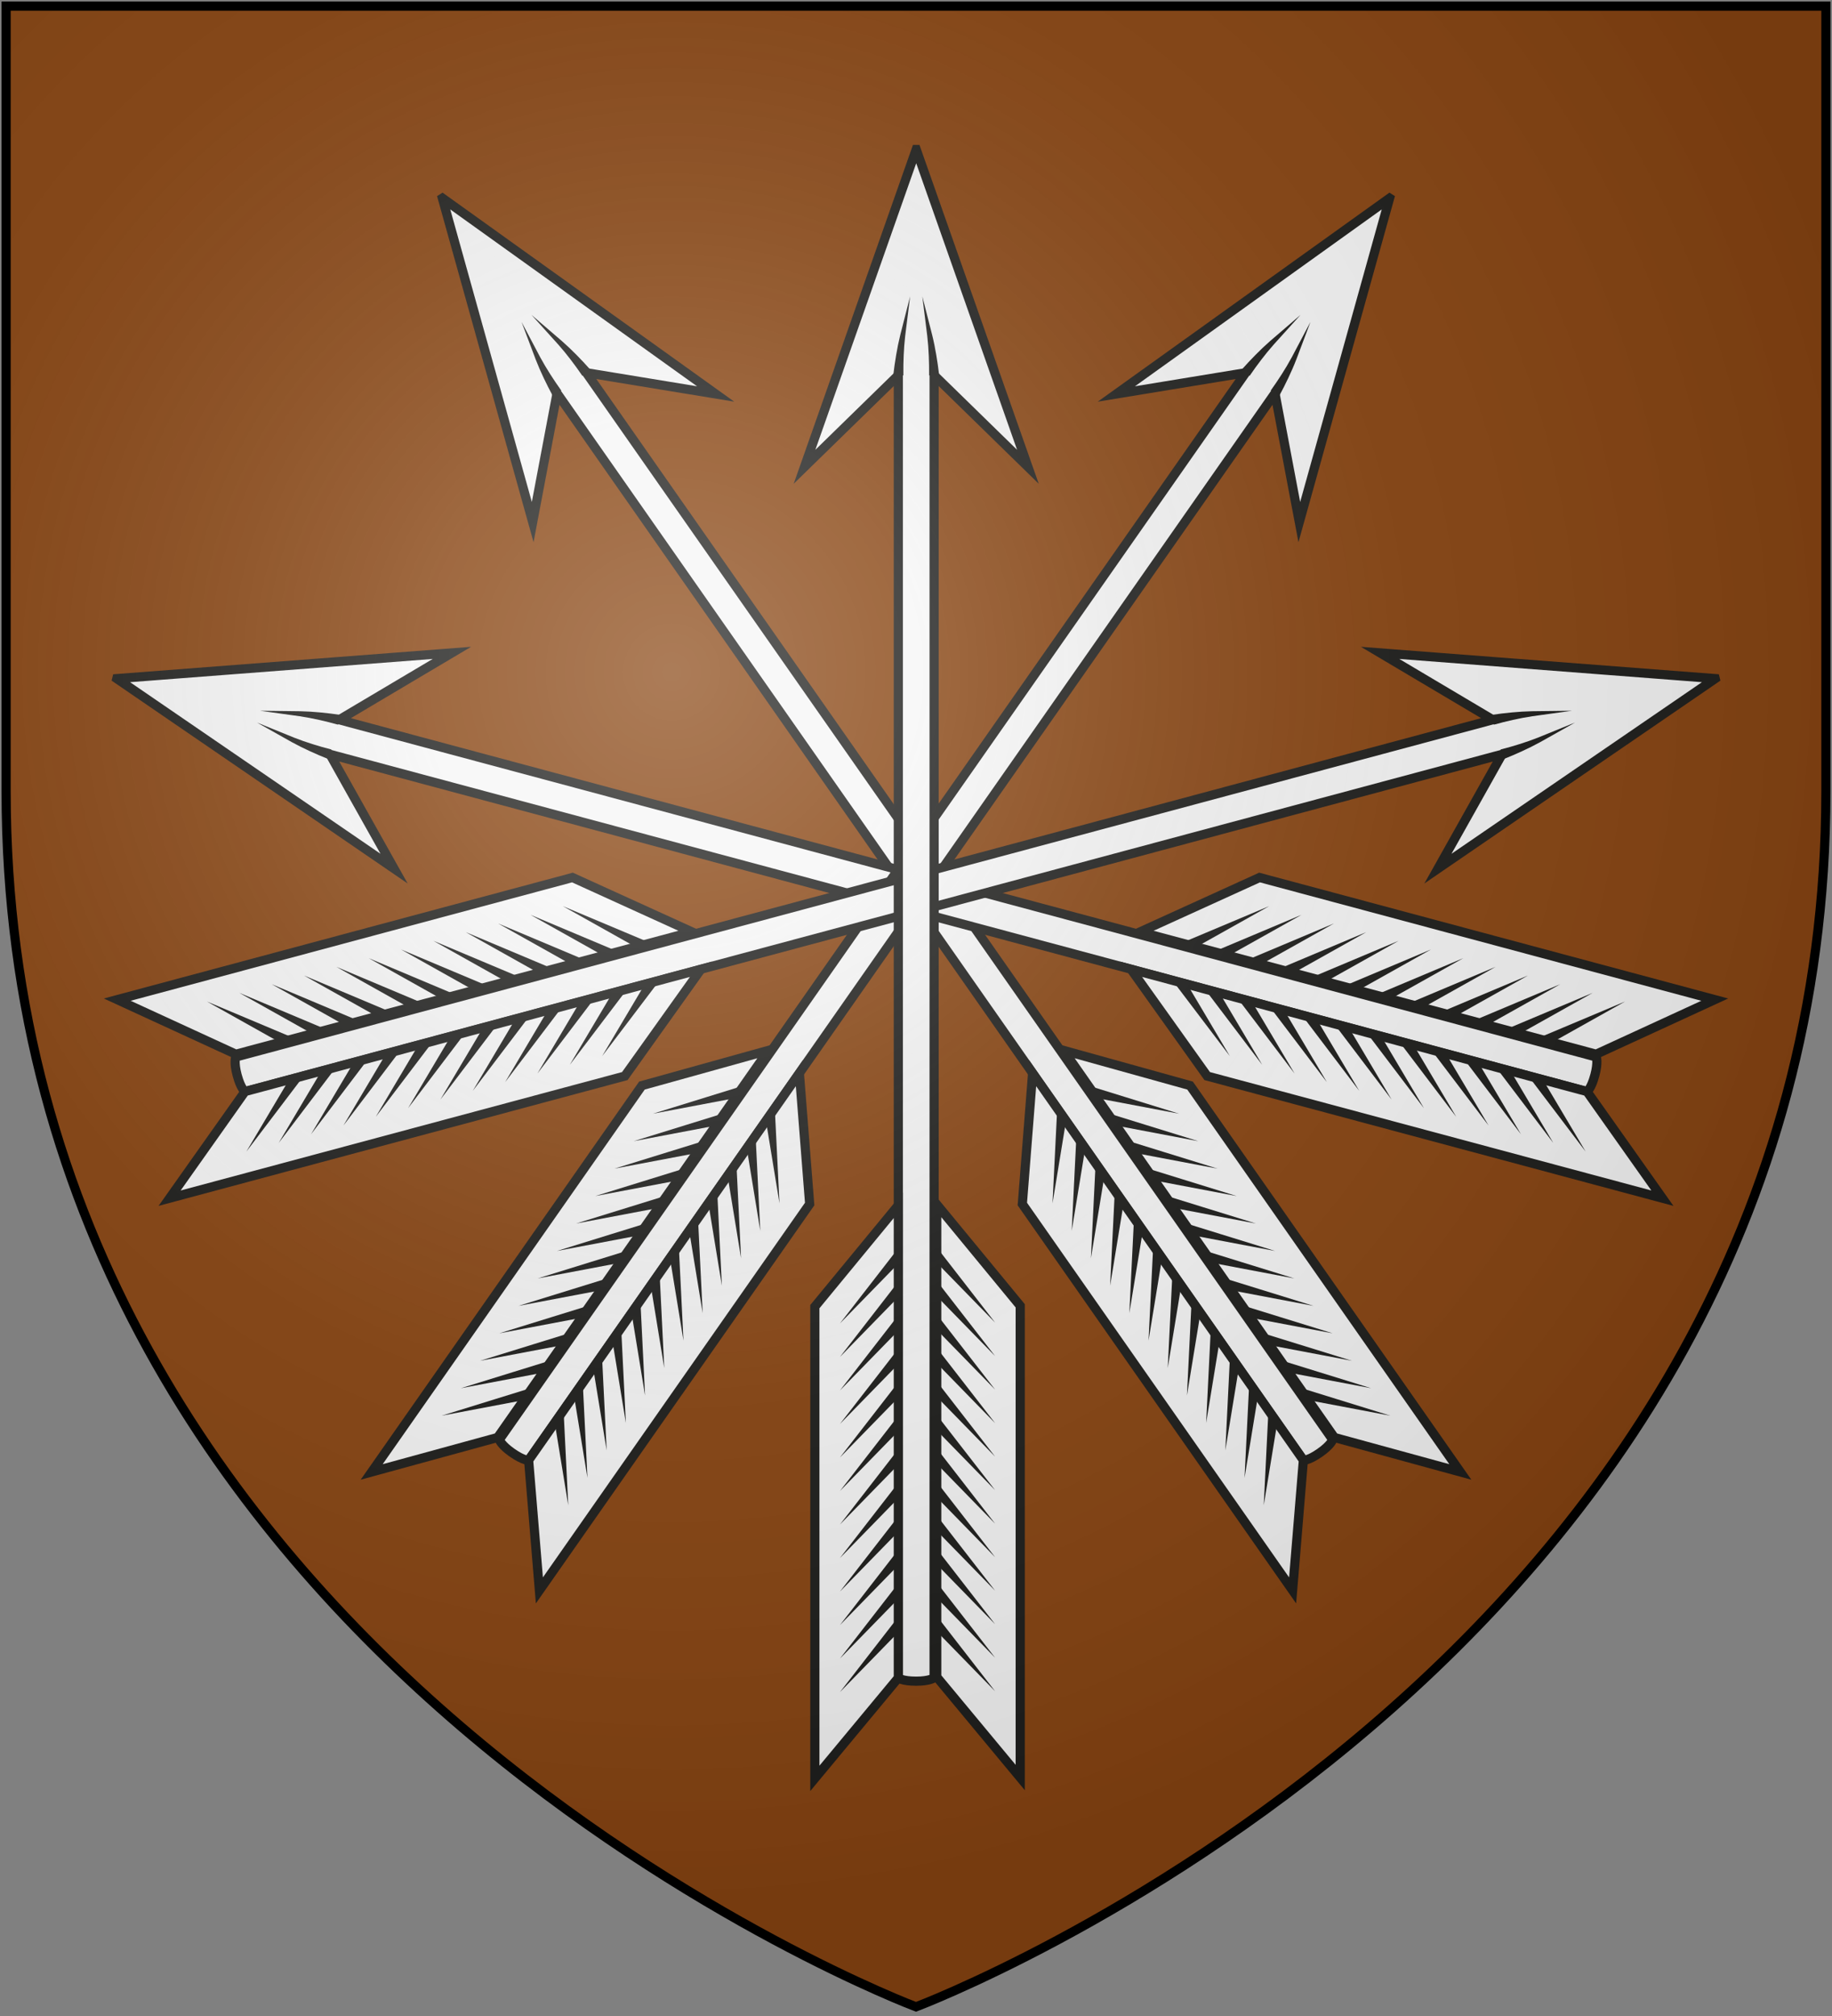 <?xml version="1.0" encoding="UTF-8" standalone="no"?>
<svg
   xmlns:dc="http://purl.org/dc/elements/1.1/"
   xmlns:cc="http://creativecommons.org/ns#"
   xmlns:rdf="http://www.w3.org/1999/02/22-rdf-syntax-ns#"
   xmlns:svg="http://www.w3.org/2000/svg"
   xmlns="http://www.w3.org/2000/svg"
   xmlns:xlink="http://www.w3.org/1999/xlink"
   xmlns:sodipodi="http://sodipodi.sourceforge.net/DTD/sodipodi-0.dtd"
   xmlns:inkscape="http://www.inkscape.org/namespaces/inkscape"
   width="600"
   height="660"
   id="svg2"
   version="1.1"
   inkscape:version="0.48.2 r9819"
   sodipodi:docname="House_Hunter.svg">
  <rect width="100%" height="100%" fill="#808080" stroke="none"/>
  <sodipodi:namedview
     pagecolor="#ffffff"
     bordercolor="#666666"
     borderopacity="1"
     objecttolerance="10"
     gridtolerance="10"
     guidetolerance="10"
     inkscape:pageopacity="0"
     inkscape:pageshadow="2"
     inkscape:window-width="1366"
     inkscape:window-height="715"
     id="namedview23"
     showgrid="false"
     inkscape:zoom="0.50568848"
     inkscape:cx="154.19412"
     inkscape:cy="132.34073"
     inkscape:window-x="-8"
     inkscape:window-y="-8"
     inkscape:window-maximized="1"
     inkscape:current-layer="svg2" />
  <defs
     id="defs4">
    <radialGradient
       id="rg"
       gradientUnits="userSpaceOnUse"
       cx="220"
       cy="220"
       r="405">
      <stop
         style="stop-color:#fff;stop-opacity:.3"
         offset="0"
         id="stop7" />
      <stop
         style="stop-color:#fff;stop-opacity:.2"
         offset=".2"
         id="stop9" />
      <stop
         style="stop-color:#666;stop-opacity:.1"
         offset=".6"
         id="stop11" />
      <stop
         style="stop-color:#000;stop-opacity:.13"
         offset="1"
         id="stop13" />
    </radialGradient>
    <clipPath
       id="clip-shield">
      <path
         id="shield"
         d="m2,2v257c0,286 298,398 298,398c0,0 298-112 298-398V2z" />
    </clipPath>
    <radialGradient
       id="rg-1"
       gradientUnits="userSpaceOnUse"
       cx="220"
       cy="220"
       r="405">
      <stop
         style="stop-color:#fff;stop-opacity:.3"
         offset="0"
         id="stop7-7" />
      <stop
         style="stop-color:#fff;stop-opacity:.2"
         offset=".2"
         id="stop9-4" />
      <stop
         style="stop-color:#666;stop-opacity:.1"
         offset=".6"
         id="stop11-0" />
      <stop
         style="stop-color:#000;stop-opacity:.13"
         offset="1"
         id="stop13-9" />
    </radialGradient>
    <radialGradient
       id="radialGradient3074"
       gradientUnits="userSpaceOnUse"
       cx="220"
       cy="220"
       r="405">
      <stop
         style="stop-color:#fff;stop-opacity:.3"
         offset="0"
         id="stop3076" />
      <stop
         style="stop-color:#fff;stop-opacity:.2"
         offset=".2"
         id="stop3078" />
      <stop
         style="stop-color:#666;stop-opacity:.1"
         offset=".6"
         id="stop3080" />
      <stop
         style="stop-color:#000;stop-opacity:.13"
         offset="1"
         id="stop3082" />
    </radialGradient>
  </defs>
  <use
     height="1052.362"
     width="744.094"
     y="0"
     x="0"
     style="fill:#884411"
     id="background"
     xlink:href="#shield" />
  <g
     id="g4806"
     transform="matrix(0.95,0,0,0.95,15,2.475)">
    <g
       transform="translate(10.686,0)"
       id="g4532">
      <g
         id="g3210"
         transform="matrix(0.946,-0.662,0.662,0.946,-176.533,195.596)">
        <path
           style="fill:#f6f6f6;stroke:#1d1d1b;stroke-width:2.735;stroke-miterlimit:10"
           inkscape:connector-curvature="0"
           id="path3212"
           d="M 284.554,514.06 V 125.393 l 28,27.333 -33.335,-94.666 h -0.011 l -33.333,94.667 28,-27.333 V 514.06 c 0,0 1.042,1 5.339,1 4.036,0 5.34,-1 5.34,-1 z"
           stroke-miterlimit="10" />
        <polygon
           style="fill:#f6f6f6;stroke:#1d1d1b;stroke-width:2.735;stroke-miterlimit:10"
           id="polygon3214"
           points="248.958,544.06 248.958,403.31 273.875,373.06 273.875,514.06 "
           stroke-miterlimit="10" />
        <g
           id="g3216">
          <path
             style="fill:#1d1d1b"
             inkscape:connector-curvature="0"
             id="path3218"
             d="m 272.377,125.323 c 0.231,-2.024 0.519,-3.997 0.855,-5.981 0.337,-1.979 0.729,-3.957 1.211,-5.905 l 2.953,-11.564 -1.476,11.829 c -0.229,1.956 -0.365,3.913 -0.45,5.88 -0.083,1.96 -0.12,3.944 -0.096,5.883 l -2.997,-0.142 z" />
        </g>
        <g
           id="g3220">
          <path
             style="fill:#1d1d1b"
             inkscape:connector-curvature="0"
             id="path3222"
             d="m 283.056,125.463 c 0.023,-1.938 -0.013,-3.922 -0.096,-5.883 -0.085,-1.966 -0.221,-3.924 -0.45,-5.879 l -1.477,-11.829 2.953,11.563 c 0.482,1.949 0.874,3.927 1.211,5.906 0.336,1.985 0.624,3.958 0.854,5.982 l -2.995,0.14 z" />
        </g>
        <g
           id="g3224">
          <polygon
             style="fill:#1d1d1b"
             id="polygon3226"
             points="272.744,387.324 275.007,389.295 256.458,408.31 " />
        </g>
        <g
           id="g3228">
          <polygon
             style="fill:#1d1d1b"
             id="polygon3230"
             points="272.744,397.324 275.007,399.295 256.458,418.31 " />
        </g>
        <g
           id="g3232">
          <polygon
             style="fill:#1d1d1b"
             id="polygon3234"
             points="272.744,407.324 275.007,409.295 256.458,428.31 " />
        </g>
        <g
           id="g3236">
          <polygon
             style="fill:#1d1d1b"
             id="polygon3238"
             points="272.744,417.324 275.007,419.295 256.458,438.31 " />
        </g>
        <g
           id="g3240">
          <polygon
             style="fill:#1d1d1b"
             id="polygon3242"
             points="272.744,427.324 275.007,429.295 256.458,448.31 " />
        </g>
        <g
           id="g3244">
          <polygon
             style="fill:#1d1d1b"
             id="polygon3246"
             points="272.744,437.324 275.007,439.295 256.458,458.31 " />
        </g>
        <g
           id="g3248">
          <polygon
             style="fill:#1d1d1b"
             id="polygon3250"
             points="272.744,447.324 275.007,449.295 256.458,468.31 " />
        </g>
        <g
           id="g3252">
          <polygon
             style="fill:#1d1d1b"
             id="polygon3254"
             points="272.744,457.324 275.007,459.295 256.458,478.31 " />
        </g>
        <g
           id="g3256">
          <polygon
             style="fill:#1d1d1b"
             id="polygon3258"
             points="272.744,467.324 275.007,469.295 256.458,488.31 " />
        </g>
        <g
           id="g3260">
          <polygon
             style="fill:#1d1d1b"
             id="polygon3262"
             points="272.744,477.324 275.007,479.295 256.458,498.31 " />
        </g>
        <g
           id="g3264">
          <polygon
             style="fill:#1d1d1b"
             id="polygon3266"
             points="272.744,487.324 275.007,489.295 256.458,508.31 " />
        </g>
        <g
           id="g3268">
          <polygon
             style="fill:#1d1d1b"
             id="polygon3270"
             points="272.744,497.324 275.007,499.295 256.458,518.31 " />
        </g>
        <polygon
           style="fill:#f6f6f6;stroke:#1d1d1b;stroke-width:2.735;stroke-miterlimit:10"
           id="polygon3272"
           points="310.259,543.81 310.259,403.06 285.342,372.81 285.342,513.81 "
           stroke-miterlimit="10" />
        <g
           id="g3274">
          <line
             style="fill:#f6f6f6"
             id="line3276"
             y2="408.06"
             x2="302.759"
             y1="388.06"
             x1="285.342" />
          <polygon
             style="fill:#1d1d1b"
             id="polygon3278"
             points="284.211,389.045 286.473,387.074 302.759,408.06 " />
        </g>
        <g
           id="g3280">
          <line
             style="fill:#f6f6f6"
             id="line3282"
             y2="418.06"
             x2="302.759"
             y1="398.06"
             x1="285.342" />
          <polygon
             style="fill:#1d1d1b"
             id="polygon3284"
             points="284.211,399.045 286.473,397.074 302.759,418.06 " />
        </g>
        <g
           id="g3286">
          <line
             style="fill:#f6f6f6"
             id="line3288"
             y2="428.06"
             x2="302.759"
             y1="408.06"
             x1="285.342" />
          <polygon
             style="fill:#1d1d1b"
             id="polygon3290"
             points="284.211,409.045 286.473,407.074 302.759,428.06 " />
        </g>
        <g
           id="g3292">
          <line
             style="fill:#f6f6f6"
             id="line3294"
             y2="438.06"
             x2="302.759"
             y1="418.06"
             x1="285.342" />
          <polygon
             style="fill:#1d1d1b"
             id="polygon3296"
             points="284.211,419.045 286.473,417.074 302.759,438.06 " />
        </g>
        <g
           id="g3298">
          <line
             style="fill:#f6f6f6"
             id="line3300"
             y2="448.06"
             x2="302.759"
             y1="428.06"
             x1="285.342" />
          <polygon
             style="fill:#1d1d1b"
             id="polygon3302"
             points="284.211,429.045 286.473,427.074 302.759,448.06 " />
        </g>
        <g
           id="g3304">
          <line
             style="fill:#f6f6f6"
             id="line3306"
             y2="458.06"
             x2="302.759"
             y1="438.06"
             x1="285.342" />
          <polygon
             style="fill:#1d1d1b"
             id="polygon3308"
             points="284.211,439.045 286.473,437.074 302.759,458.06 " />
        </g>
        <g
           id="g3310">
          <line
             style="fill:#f6f6f6"
             id="line3312"
             y2="468.06"
             x2="302.759"
             y1="448.06"
             x1="285.342" />
          <polygon
             style="fill:#1d1d1b"
             id="polygon3314"
             points="284.211,449.045 286.473,447.074 302.759,468.06 " />
        </g>
        <g
           id="g3316">
          <line
             style="fill:#f6f6f6"
             id="line3318"
             y2="478.06"
             x2="302.759"
             y1="458.06"
             x1="285.342" />
          <polygon
             style="fill:#1d1d1b"
             id="polygon3320"
             points="284.211,459.045 286.473,457.074 302.759,478.06 " />
        </g>
        <g
           id="g3322">
          <line
             style="fill:#f6f6f6"
             id="line3324"
             y2="488.06"
             x2="302.759"
             y1="468.06"
             x1="285.342" />
          <polygon
             style="fill:#1d1d1b"
             id="polygon3326"
             points="284.211,469.045 286.473,467.074 302.759,488.06 " />
        </g>
        <g
           id="g3328">
          <line
             style="fill:#f6f6f6"
             id="line3330"
             y2="498.06"
             x2="302.759"
             y1="478.06"
             x1="285.342" />
          <polygon
             style="fill:#1d1d1b"
             id="polygon3332"
             points="284.211,479.045 286.473,477.074 302.759,498.06 " />
        </g>
        <g
           id="g3334">
          <line
             style="fill:#f6f6f6"
             id="line3336"
             y2="508.06"
             x2="302.759"
             y1="488.06"
             x1="285.342" />
          <polygon
             style="fill:#1d1d1b"
             id="polygon3338"
             points="284.211,489.045 286.473,487.074 302.759,508.06 " />
        </g>
        <g
           id="g3340">
          <line
             style="fill:#f6f6f6"
             id="line3342"
             y2="518.06"
             x2="302.759"
             y1="498.06"
             x1="285.342" />
          <polygon
             style="fill:#1d1d1b"
             id="polygon3344"
             points="284.211,499.045 286.473,497.074 302.759,518.06 " />
        </g>
      </g>
      <g
         transform="matrix(0.299,-1.115,1.115,0.299,-134.43,525.22)"
         id="g4124">
        <path
           stroke-miterlimit="10"
           d="M 284.554,514.06 V 125.393 l 28,27.333 -33.335,-94.666 h -0.011 l -33.333,94.667 28,-27.333 V 514.06 c 0,0 1.042,1 5.339,1 4.036,0 5.34,-1 5.34,-1 z"
           id="path4126"
           inkscape:connector-curvature="0"
           style="fill:#f6f6f6;stroke:#1d1d1b;stroke-width:2.735;stroke-miterlimit:10" />
        <polygon
           stroke-miterlimit="10"
           points="248.958,403.31 273.875,373.06 273.875,514.06 248.958,544.06 "
           id="polygon4128"
           style="fill:#f6f6f6;stroke:#1d1d1b;stroke-width:2.735;stroke-miterlimit:10" />
        <g
           id="g4130">
          <path
             d="m 272.377,125.323 c 0.231,-2.024 0.519,-3.997 0.855,-5.981 0.337,-1.979 0.729,-3.957 1.211,-5.905 l 2.953,-11.564 -1.476,11.829 c -0.229,1.956 -0.365,3.913 -0.45,5.88 -0.083,1.96 -0.12,3.944 -0.096,5.883 l -2.997,-0.142 z"
             id="path4132"
             inkscape:connector-curvature="0"
             style="fill:#1d1d1b" />
        </g>
        <g
           id="g4134">
          <path
             d="m 283.056,125.463 c 0.023,-1.938 -0.013,-3.922 -0.096,-5.883 -0.085,-1.966 -0.221,-3.924 -0.45,-5.879 l -1.477,-11.829 2.953,11.563 c 0.482,1.949 0.874,3.927 1.211,5.906 0.336,1.985 0.624,3.958 0.854,5.982 l -2.995,0.14 z"
             id="path4136"
             inkscape:connector-curvature="0"
             style="fill:#1d1d1b" />
        </g>
        <g
           id="g4138">
          <polygon
             points="272.744,387.324 275.007,389.295 256.458,408.31 "
             id="polygon4140"
             style="fill:#1d1d1b" />
        </g>
        <g
           id="g4142">
          <polygon
             points="272.744,397.324 275.007,399.295 256.458,418.31 "
             id="polygon4144"
             style="fill:#1d1d1b" />
        </g>
        <g
           id="g4146">
          <polygon
             points="272.744,407.324 275.007,409.295 256.458,428.31 "
             id="polygon4148"
             style="fill:#1d1d1b" />
        </g>
        <g
           id="g4150">
          <polygon
             points="272.744,417.324 275.007,419.295 256.458,438.31 "
             id="polygon4152"
             style="fill:#1d1d1b" />
        </g>
        <g
           id="g4154">
          <polygon
             points="272.744,427.324 275.007,429.295 256.458,448.31 "
             id="polygon4156"
             style="fill:#1d1d1b" />
        </g>
        <g
           id="g4158">
          <polygon
             points="272.744,437.324 275.007,439.295 256.458,458.31 "
             id="polygon4160"
             style="fill:#1d1d1b" />
        </g>
        <g
           id="g4162">
          <polygon
             points="272.744,447.324 275.007,449.295 256.458,468.31 "
             id="polygon4164"
             style="fill:#1d1d1b" />
        </g>
        <g
           id="g4166">
          <polygon
             points="272.744,457.324 275.007,459.295 256.458,478.31 "
             id="polygon4168"
             style="fill:#1d1d1b" />
        </g>
        <g
           id="g4170">
          <polygon
             points="272.744,467.324 275.007,469.295 256.458,488.31 "
             id="polygon4172"
             style="fill:#1d1d1b" />
        </g>
        <g
           id="g4174">
          <polygon
             points="272.744,477.324 275.007,479.295 256.458,498.31 "
             id="polygon4176"
             style="fill:#1d1d1b" />
        </g>
        <g
           id="g4178">
          <polygon
             points="272.744,487.324 275.007,489.295 256.458,508.31 "
             id="polygon4180"
             style="fill:#1d1d1b" />
        </g>
        <g
           id="g4182">
          <polygon
             points="272.744,497.324 275.007,499.295 256.458,518.31 "
             id="polygon4184"
             style="fill:#1d1d1b" />
        </g>
        <polygon
           stroke-miterlimit="10"
           points="310.259,403.06 285.342,372.81 285.342,513.81 310.259,543.81 "
           id="polygon4186"
           style="fill:#f6f6f6;stroke:#1d1d1b;stroke-width:2.735;stroke-miterlimit:10" />
        <g
           id="g4188">
          <line
             x1="285.342"
             y1="388.06"
             x2="302.759"
             y2="408.06"
             id="line4190"
             style="fill:#f6f6f6" />
          <polygon
             points="284.211,389.045 286.473,387.074 302.759,408.06 "
             id="polygon4192"
             style="fill:#1d1d1b" />
        </g>
        <g
           id="g4194">
          <line
             x1="285.342"
             y1="398.06"
             x2="302.759"
             y2="418.06"
             id="line4196"
             style="fill:#f6f6f6" />
          <polygon
             points="284.211,399.045 286.473,397.074 302.759,418.06 "
             id="polygon4198"
             style="fill:#1d1d1b" />
        </g>
        <g
           id="g4200">
          <line
             x1="285.342"
             y1="408.06"
             x2="302.759"
             y2="428.06"
             id="line4202"
             style="fill:#f6f6f6" />
          <polygon
             points="284.211,409.045 286.473,407.074 302.759,428.06 "
             id="polygon4204"
             style="fill:#1d1d1b" />
        </g>
        <g
           id="g4206">
          <line
             x1="285.342"
             y1="418.06"
             x2="302.759"
             y2="438.06"
             id="line4208"
             style="fill:#f6f6f6" />
          <polygon
             points="284.211,419.045 286.473,417.074 302.759,438.06 "
             id="polygon4210"
             style="fill:#1d1d1b" />
        </g>
        <g
           id="g4212">
          <line
             x1="285.342"
             y1="428.06"
             x2="302.759"
             y2="448.06"
             id="line4214"
             style="fill:#f6f6f6" />
          <polygon
             points="284.211,429.045 286.473,427.074 302.759,448.06 "
             id="polygon4216"
             style="fill:#1d1d1b" />
        </g>
        <g
           id="g4218">
          <line
             x1="285.342"
             y1="438.06"
             x2="302.759"
             y2="458.06"
             id="line4220"
             style="fill:#f6f6f6" />
          <polygon
             points="284.211,439.045 286.473,437.074 302.759,458.06 "
             id="polygon4222"
             style="fill:#1d1d1b" />
        </g>
        <g
           id="g4224">
          <line
             x1="285.342"
             y1="448.06"
             x2="302.759"
             y2="468.06"
             id="line4226"
             style="fill:#f6f6f6" />
          <polygon
             points="284.211,449.045 286.473,447.074 302.759,468.06 "
             id="polygon4228"
             style="fill:#1d1d1b" />
        </g>
        <g
           id="g4230">
          <line
             x1="285.342"
             y1="458.06"
             x2="302.759"
             y2="478.06"
             id="line4232"
             style="fill:#f6f6f6" />
          <polygon
             points="284.211,459.045 286.473,457.074 302.759,478.06 "
             id="polygon4234"
             style="fill:#1d1d1b" />
        </g>
        <g
           id="g4236">
          <line
             x1="285.342"
             y1="468.06"
             x2="302.759"
             y2="488.06"
             id="line4238"
             style="fill:#f6f6f6" />
          <polygon
             points="284.211,469.045 286.473,467.074 302.759,488.06 "
             id="polygon4240"
             style="fill:#1d1d1b" />
        </g>
        <g
           id="g4242">
          <line
             x1="285.342"
             y1="478.06"
             x2="302.759"
             y2="498.06"
             id="line4244"
             style="fill:#f6f6f6" />
          <polygon
             points="284.211,479.045 286.473,477.074 302.759,498.06 "
             id="polygon4246"
             style="fill:#1d1d1b" />
        </g>
        <g
           id="g4248">
          <line
             x1="285.342"
             y1="488.06"
             x2="302.759"
             y2="508.06"
             id="line4250"
             style="fill:#f6f6f6" />
          <polygon
             points="284.211,489.045 286.473,487.074 302.759,508.06 "
             id="polygon4252"
             style="fill:#1d1d1b" />
        </g>
        <g
           id="g4254">
          <line
             x1="285.342"
             y1="498.06"
             x2="302.759"
             y2="518.06"
             id="line4256"
             style="fill:#f6f6f6" />
          <polygon
             points="284.211,499.045 286.473,497.074 302.759,518.06 "
             id="polygon4258"
             style="fill:#1d1d1b" />
        </g>
      </g>
      <g
         transform="matrix(-0.946,-0.662,-0.662,0.946,755.161,195.596)"
         id="g4260">
        <path
           stroke-miterlimit="10"
           d="M 284.554,514.06 V 125.393 l 28,27.333 -33.335,-94.666 h -0.011 l -33.333,94.667 28,-27.333 V 514.06 c 0,0 1.042,1 5.339,1 4.036,0 5.34,-1 5.34,-1 z"
           id="path4262"
           inkscape:connector-curvature="0"
           style="fill:#f6f6f6;stroke:#1d1d1b;stroke-width:2.735;stroke-miterlimit:10" />
        <polygon
           stroke-miterlimit="10"
           points="248.958,403.31 273.875,373.06 273.875,514.06 248.958,544.06 "
           id="polygon4264"
           style="fill:#f6f6f6;stroke:#1d1d1b;stroke-width:2.735;stroke-miterlimit:10" />
        <g
           id="g4266">
          <path
             d="m 272.377,125.323 c 0.231,-2.024 0.519,-3.997 0.855,-5.981 0.337,-1.979 0.729,-3.957 1.211,-5.905 l 2.953,-11.564 -1.476,11.829 c -0.229,1.956 -0.365,3.913 -0.45,5.88 -0.083,1.96 -0.12,3.944 -0.096,5.883 l -2.997,-0.142 z"
             id="path4268"
             inkscape:connector-curvature="0"
             style="fill:#1d1d1b" />
        </g>
        <g
           id="g4270">
          <path
             d="m 283.056,125.463 c 0.023,-1.938 -0.013,-3.922 -0.096,-5.883 -0.085,-1.966 -0.221,-3.924 -0.45,-5.879 l -1.477,-11.829 2.953,11.563 c 0.482,1.949 0.874,3.927 1.211,5.906 0.336,1.985 0.624,3.958 0.854,5.982 l -2.995,0.14 z"
             id="path4272"
             inkscape:connector-curvature="0"
             style="fill:#1d1d1b" />
        </g>
        <g
           id="g4274">
          <polygon
             points="275.007,389.295 256.458,408.31 272.744,387.324 "
             id="polygon4276"
             style="fill:#1d1d1b" />
        </g>
        <g
           id="g4278">
          <polygon
             points="275.007,399.295 256.458,418.31 272.744,397.324 "
             id="polygon4280"
             style="fill:#1d1d1b" />
        </g>
        <g
           id="g4282">
          <polygon
             points="275.007,409.295 256.458,428.31 272.744,407.324 "
             id="polygon4284"
             style="fill:#1d1d1b" />
        </g>
        <g
           id="g4286">
          <polygon
             points="275.007,419.295 256.458,438.31 272.744,417.324 "
             id="polygon4288"
             style="fill:#1d1d1b" />
        </g>
        <g
           id="g4290">
          <polygon
             points="275.007,429.295 256.458,448.31 272.744,427.324 "
             id="polygon4292"
             style="fill:#1d1d1b" />
        </g>
        <g
           id="g4294">
          <polygon
             points="275.007,439.295 256.458,458.31 272.744,437.324 "
             id="polygon4296"
             style="fill:#1d1d1b" />
        </g>
        <g
           id="g4298">
          <polygon
             points="275.007,449.295 256.458,468.31 272.744,447.324 "
             id="polygon4300"
             style="fill:#1d1d1b" />
        </g>
        <g
           id="g4302">
          <polygon
             points="275.007,459.295 256.458,478.31 272.744,457.324 "
             id="polygon4304"
             style="fill:#1d1d1b" />
        </g>
        <g
           id="g4306">
          <polygon
             points="275.007,469.295 256.458,488.31 272.744,467.324 "
             id="polygon4308"
             style="fill:#1d1d1b" />
        </g>
        <g
           id="g4310">
          <polygon
             points="275.007,479.295 256.458,498.31 272.744,477.324 "
             id="polygon4312"
             style="fill:#1d1d1b" />
        </g>
        <g
           id="g4314">
          <polygon
             points="275.007,489.295 256.458,508.31 272.744,487.324 "
             id="polygon4316"
             style="fill:#1d1d1b" />
        </g>
        <g
           id="g4318">
          <polygon
             points="275.007,499.295 256.458,518.31 272.744,497.324 "
             id="polygon4320"
             style="fill:#1d1d1b" />
        </g>
        <polygon
           stroke-miterlimit="10"
           points="310.259,403.06 285.342,372.81 285.342,513.81 310.259,543.81 "
           id="polygon4322"
           style="fill:#f6f6f6;stroke:#1d1d1b;stroke-width:2.735;stroke-miterlimit:10" />
        <g
           id="g4324">
          <line
             x1="285.342"
             y1="388.06"
             x2="302.759"
             y2="408.06"
             id="line4326"
             style="fill:#f6f6f6" />
          <polygon
             points="286.473,387.074 302.759,408.06 284.211,389.045 "
             id="polygon4328"
             style="fill:#1d1d1b" />
        </g>
        <g
           id="g4330">
          <line
             x1="285.342"
             y1="398.06"
             x2="302.759"
             y2="418.06"
             id="line4332"
             style="fill:#f6f6f6" />
          <polygon
             points="286.473,397.074 302.759,418.06 284.211,399.045 "
             id="polygon4334"
             style="fill:#1d1d1b" />
        </g>
        <g
           id="g4336">
          <line
             x1="285.342"
             y1="408.06"
             x2="302.759"
             y2="428.06"
             id="line4338"
             style="fill:#f6f6f6" />
          <polygon
             points="286.473,407.074 302.759,428.06 284.211,409.045 "
             id="polygon4340"
             style="fill:#1d1d1b" />
        </g>
        <g
           id="g4342">
          <line
             x1="285.342"
             y1="418.06"
             x2="302.759"
             y2="438.06"
             id="line4344"
             style="fill:#f6f6f6" />
          <polygon
             points="286.473,417.074 302.759,438.06 284.211,419.045 "
             id="polygon4346"
             style="fill:#1d1d1b" />
        </g>
        <g
           id="g4348">
          <line
             x1="285.342"
             y1="428.06"
             x2="302.759"
             y2="448.06"
             id="line4350"
             style="fill:#f6f6f6" />
          <polygon
             points="286.473,427.074 302.759,448.06 284.211,429.045 "
             id="polygon4352"
             style="fill:#1d1d1b" />
        </g>
        <g
           id="g4354">
          <line
             x1="285.342"
             y1="438.06"
             x2="302.759"
             y2="458.06"
             id="line4356"
             style="fill:#f6f6f6" />
          <polygon
             points="286.473,437.074 302.759,458.06 284.211,439.045 "
             id="polygon4358"
             style="fill:#1d1d1b" />
        </g>
        <g
           id="g4360">
          <line
             x1="285.342"
             y1="448.06"
             x2="302.759"
             y2="468.06"
             id="line4362"
             style="fill:#f6f6f6" />
          <polygon
             points="286.473,447.074 302.759,468.06 284.211,449.045 "
             id="polygon4364"
             style="fill:#1d1d1b" />
        </g>
        <g
           id="g4366">
          <line
             x1="285.342"
             y1="458.06"
             x2="302.759"
             y2="478.06"
             id="line4368"
             style="fill:#f6f6f6" />
          <polygon
             points="286.473,457.074 302.759,478.06 284.211,459.045 "
             id="polygon4370"
             style="fill:#1d1d1b" />
        </g>
        <g
           id="g4372">
          <line
             x1="285.342"
             y1="468.06"
             x2="302.759"
             y2="488.06"
             id="line4374"
             style="fill:#f6f6f6" />
          <polygon
             points="286.473,467.074 302.759,488.06 284.211,469.045 "
             id="polygon4376"
             style="fill:#1d1d1b" />
        </g>
        <g
           id="g4378">
          <line
             x1="285.342"
             y1="478.06"
             x2="302.759"
             y2="498.06"
             id="line4380"
             style="fill:#f6f6f6" />
          <polygon
             points="286.473,477.074 302.759,498.06 284.211,479.045 "
             id="polygon4382"
             style="fill:#1d1d1b" />
        </g>
        <g
           id="g4384">
          <line
             x1="285.342"
             y1="488.06"
             x2="302.759"
             y2="508.06"
             id="line4386"
             style="fill:#f6f6f6" />
          <polygon
             points="286.473,487.074 302.759,508.06 284.211,489.045 "
             id="polygon4388"
             style="fill:#1d1d1b" />
        </g>
        <g
           id="g4390">
          <line
             x1="285.342"
             y1="498.06"
             x2="302.759"
             y2="518.06"
             id="line4392"
             style="fill:#f6f6f6" />
          <polygon
             points="286.473,497.074 302.759,518.06 284.211,499.045 "
             id="polygon4394"
             style="fill:#1d1d1b" />
        </g>
      </g>
      <g
         id="g4396"
         transform="matrix(-0.299,-1.115,-1.115,0.299,713.058,525.22)">
        <path
           style="fill:#f6f6f6;stroke:#1d1d1b;stroke-width:2.735;stroke-miterlimit:10"
           inkscape:connector-curvature="0"
           id="path4398"
           d="M 284.554,514.06 V 125.393 l 28,27.333 -33.335,-94.666 h -0.011 l -33.333,94.667 28,-27.333 V 514.06 c 0,0 1.042,1 5.339,1 4.036,0 5.34,-1 5.34,-1 z"
           stroke-miterlimit="10" />
        <polygon
           style="fill:#f6f6f6;stroke:#1d1d1b;stroke-width:2.735;stroke-miterlimit:10"
           id="polygon4400"
           points="273.875,373.06 273.875,514.06 248.958,544.06 248.958,403.31 "
           stroke-miterlimit="10" />
        <g
           id="g4402">
          <path
             style="fill:#1d1d1b"
             inkscape:connector-curvature="0"
             id="path4404"
             d="m 272.377,125.323 c 0.231,-2.024 0.519,-3.997 0.855,-5.981 0.337,-1.979 0.729,-3.957 1.211,-5.905 l 2.953,-11.564 -1.476,11.829 c -0.229,1.956 -0.365,3.913 -0.45,5.88 -0.083,1.96 -0.12,3.944 -0.096,5.883 l -2.997,-0.142 z" />
        </g>
        <g
           id="g4406">
          <path
             style="fill:#1d1d1b"
             inkscape:connector-curvature="0"
             id="path4408"
             d="m 283.056,125.463 c 0.023,-1.938 -0.013,-3.922 -0.096,-5.883 -0.085,-1.966 -0.221,-3.924 -0.45,-5.879 l -1.477,-11.829 2.953,11.563 c 0.482,1.949 0.874,3.927 1.211,5.906 0.336,1.985 0.624,3.958 0.854,5.982 l -2.995,0.14 z" />
        </g>
        <g
           id="g4410">
          <polygon
             style="fill:#1d1d1b"
             id="polygon4412"
             points="275.007,389.295 256.458,408.31 272.744,387.324 " />
        </g>
        <g
           id="g4414">
          <polygon
             style="fill:#1d1d1b"
             id="polygon4416"
             points="275.007,399.295 256.458,418.31 272.744,397.324 " />
        </g>
        <g
           id="g4418">
          <polygon
             style="fill:#1d1d1b"
             id="polygon4420"
             points="275.007,409.295 256.458,428.31 272.744,407.324 " />
        </g>
        <g
           id="g4422">
          <polygon
             style="fill:#1d1d1b"
             id="polygon4424"
             points="275.007,419.295 256.458,438.31 272.744,417.324 " />
        </g>
        <g
           id="g4426">
          <polygon
             style="fill:#1d1d1b"
             id="polygon4428"
             points="275.007,429.295 256.458,448.31 272.744,427.324 " />
        </g>
        <g
           id="g4430">
          <polygon
             style="fill:#1d1d1b"
             id="polygon4432"
             points="275.007,439.295 256.458,458.31 272.744,437.324 " />
        </g>
        <g
           id="g4434">
          <polygon
             style="fill:#1d1d1b"
             id="polygon4436"
             points="275.007,449.295 256.458,468.31 272.744,447.324 " />
        </g>
        <g
           id="g4438">
          <polygon
             style="fill:#1d1d1b"
             id="polygon4440"
             points="275.007,459.295 256.458,478.31 272.744,457.324 " />
        </g>
        <g
           id="g4442">
          <polygon
             style="fill:#1d1d1b"
             id="polygon4444"
             points="275.007,469.295 256.458,488.31 272.744,467.324 " />
        </g>
        <g
           id="g4446">
          <polygon
             style="fill:#1d1d1b"
             id="polygon4448"
             points="275.007,479.295 256.458,498.31 272.744,477.324 " />
        </g>
        <g
           id="g4450">
          <polygon
             style="fill:#1d1d1b"
             id="polygon4452"
             points="275.007,489.295 256.458,508.31 272.744,487.324 " />
        </g>
        <g
           id="g4454">
          <polygon
             style="fill:#1d1d1b"
             id="polygon4456"
             points="275.007,499.295 256.458,518.31 272.744,497.324 " />
        </g>
        <polygon
           style="fill:#f6f6f6;stroke:#1d1d1b;stroke-width:2.735;stroke-miterlimit:10"
           id="polygon4458"
           points="285.342,372.81 285.342,513.81 310.259,543.81 310.259,403.06 "
           stroke-miterlimit="10" />
        <g
           id="g4460">
          <line
             style="fill:#f6f6f6"
             id="line4462"
             y2="408.06"
             x2="302.759"
             y1="388.06"
             x1="285.342" />
          <polygon
             style="fill:#1d1d1b"
             id="polygon4464"
             points="286.473,387.074 302.759,408.06 284.211,389.045 " />
        </g>
        <g
           id="g4466">
          <line
             style="fill:#f6f6f6"
             id="line4468"
             y2="418.06"
             x2="302.759"
             y1="398.06"
             x1="285.342" />
          <polygon
             style="fill:#1d1d1b"
             id="polygon4470"
             points="286.473,397.074 302.759,418.06 284.211,399.045 " />
        </g>
        <g
           id="g4472">
          <line
             style="fill:#f6f6f6"
             id="line4474"
             y2="428.06"
             x2="302.759"
             y1="408.06"
             x1="285.342" />
          <polygon
             style="fill:#1d1d1b"
             id="polygon4476"
             points="286.473,407.074 302.759,428.06 284.211,409.045 " />
        </g>
        <g
           id="g4478">
          <line
             style="fill:#f6f6f6"
             id="line4480"
             y2="438.06"
             x2="302.759"
             y1="418.06"
             x1="285.342" />
          <polygon
             style="fill:#1d1d1b"
             id="polygon4482"
             points="286.473,417.074 302.759,438.06 284.211,419.045 " />
        </g>
        <g
           id="g4484">
          <line
             style="fill:#f6f6f6"
             id="line4486"
             y2="448.06"
             x2="302.759"
             y1="428.06"
             x1="285.342" />
          <polygon
             style="fill:#1d1d1b"
             id="polygon4488"
             points="286.473,427.074 302.759,448.06 284.211,429.045 " />
        </g>
        <g
           id="g4490">
          <line
             style="fill:#f6f6f6"
             id="line4492"
             y2="458.06"
             x2="302.759"
             y1="438.06"
             x1="285.342" />
          <polygon
             style="fill:#1d1d1b"
             id="polygon4494"
             points="286.473,437.074 302.759,458.06 284.211,439.045 " />
        </g>
        <g
           id="g4496">
          <line
             style="fill:#f6f6f6"
             id="line4498"
             y2="468.06"
             x2="302.759"
             y1="448.06"
             x1="285.342" />
          <polygon
             style="fill:#1d1d1b"
             id="polygon4500"
             points="286.473,447.074 302.759,468.06 284.211,449.045 " />
        </g>
        <g
           id="g4502">
          <line
             style="fill:#f6f6f6"
             id="line4504"
             y2="478.06"
             x2="302.759"
             y1="458.06"
             x1="285.342" />
          <polygon
             style="fill:#1d1d1b"
             id="polygon4506"
             points="286.473,457.074 302.759,478.06 284.211,459.045 " />
        </g>
        <g
           id="g4508">
          <line
             style="fill:#f6f6f6"
             id="line4510"
             y2="488.06"
             x2="302.759"
             y1="468.06"
             x1="285.342" />
          <polygon
             style="fill:#1d1d1b"
             id="polygon4512"
             points="286.473,467.074 302.759,488.06 284.211,469.045 " />
        </g>
        <g
           id="g4514">
          <line
             style="fill:#f6f6f6"
             id="line4516"
             y2="498.06"
             x2="302.759"
             y1="478.06"
             x1="285.342" />
          <polygon
             style="fill:#1d1d1b"
             id="polygon4518"
             points="286.473,477.074 302.759,498.06 284.211,479.045 " />
        </g>
        <g
           id="g4520">
          <line
             style="fill:#f6f6f6"
             id="line4522"
             y2="508.06"
             x2="302.759"
             y1="488.06"
             x1="285.342" />
          <polygon
             style="fill:#1d1d1b"
             id="polygon4524"
             points="286.473,487.074 302.759,508.06 284.211,489.045 " />
        </g>
        <g
           id="g4526">
          <line
             style="fill:#f6f6f6"
             id="line4528"
             y2="518.06"
             x2="302.759"
             y1="498.06"
             x1="285.342" />
          <polygon
             style="fill:#1d1d1b"
             id="polygon4530"
             points="286.473,497.074 302.759,518.06 284.211,499.045 " />
        </g>
      </g>
    </g>
    <g
       id="g82"
       transform="matrix(1.155,0,0,1.155,-22.418,-18.143)">
      <path
         style="fill:#f6f6f6;stroke:#1d1d1b;stroke-width:2.735;stroke-miterlimit:10"
         inkscape:connector-curvature="0"
         id="path84"
         d="M 284.554,514.06 V 125.393 l 28,27.333 -33.335,-94.666 h -0.011 l -33.333,94.667 28,-27.333 V 514.06 c 0,0 1.042,1 5.339,1 4.036,0 5.34,-1 5.34,-1 z"
         stroke-miterlimit="10" />
      <polygon
         style="fill:#f6f6f6;stroke:#1d1d1b;stroke-width:2.735;stroke-miterlimit:10"
         id="polygon86"
         points="273.875,514.06 248.958,544.06 248.958,403.31 273.875,373.06 "
         stroke-miterlimit="10" />
      <g
         id="g88">
        <path
           style="fill:#1d1d1b"
           inkscape:connector-curvature="0"
           id="path90"
           d="m 272.377,125.323 c 0.231,-2.024 0.519,-3.997 0.855,-5.981 0.337,-1.979 0.729,-3.957 1.211,-5.905 l 2.953,-11.564 -1.476,11.829 c -0.229,1.956 -0.365,3.913 -0.45,5.88 -0.083,1.96 -0.12,3.944 -0.096,5.883 l -2.997,-0.142 z" />
      </g>
      <g
         id="g92">
        <path
           style="fill:#1d1d1b"
           inkscape:connector-curvature="0"
           id="path94"
           d="m 283.056,125.463 c 0.023,-1.938 -0.013,-3.922 -0.096,-5.883 -0.085,-1.966 -0.221,-3.924 -0.45,-5.879 l -1.477,-11.829 2.953,11.563 c 0.482,1.949 0.874,3.927 1.211,5.906 0.336,1.985 0.624,3.958 0.854,5.982 l -2.995,0.14 z" />
      </g>
      <g
         id="g96">
        <polygon
           style="fill:#1d1d1b"
           id="polygon98"
           points="275.007,389.295 256.458,408.31 272.744,387.324 " />
      </g>
      <g
         id="g100">
        <polygon
           style="fill:#1d1d1b"
           id="polygon102"
           points="275.007,399.295 256.458,418.31 272.744,397.324 " />
      </g>
      <g
         id="g104">
        <polygon
           style="fill:#1d1d1b"
           id="polygon106"
           points="275.007,409.295 256.458,428.31 272.744,407.324 " />
      </g>
      <g
         id="g108">
        <polygon
           style="fill:#1d1d1b"
           id="polygon110"
           points="275.007,419.295 256.458,438.31 272.744,417.324 " />
      </g>
      <g
         id="g112">
        <polygon
           style="fill:#1d1d1b"
           id="polygon114"
           points="275.007,429.295 256.458,448.31 272.744,427.324 " />
      </g>
      <g
         id="g116">
        <polygon
           style="fill:#1d1d1b"
           id="polygon118"
           points="275.007,439.295 256.458,458.31 272.744,437.324 " />
      </g>
      <g
         id="g120">
        <polygon
           style="fill:#1d1d1b"
           id="polygon122"
           points="275.007,449.295 256.458,468.31 272.744,447.324 " />
      </g>
      <g
         id="g124">
        <polygon
           style="fill:#1d1d1b"
           id="polygon126"
           points="275.007,459.295 256.458,478.31 272.744,457.324 " />
      </g>
      <g
         id="g128">
        <polygon
           style="fill:#1d1d1b"
           id="polygon130"
           points="275.007,469.295 256.458,488.31 272.744,467.324 " />
      </g>
      <g
         id="g132">
        <polygon
           style="fill:#1d1d1b"
           id="polygon134"
           points="275.007,479.295 256.458,498.31 272.744,477.324 " />
      </g>
      <g
         id="g136">
        <polygon
           style="fill:#1d1d1b"
           id="polygon138"
           points="275.007,489.295 256.458,508.31 272.744,487.324 " />
      </g>
      <g
         id="g140">
        <polygon
           style="fill:#1d1d1b"
           id="polygon142"
           points="275.007,499.295 256.458,518.31 272.744,497.324 " />
      </g>
      <polygon
         style="fill:#f6f6f6;stroke:#1d1d1b;stroke-width:2.735;stroke-miterlimit:10"
         id="polygon144"
         points="285.342,513.81 310.259,543.81 310.259,403.06 285.342,372.81 "
         stroke-miterlimit="10" />
      <g
         id="g146">
        <line
           style="fill:#f6f6f6"
           id="line148"
           y2="408.06"
           x2="302.759"
           y1="388.06"
           x1="285.342" />
        <polygon
           style="fill:#1d1d1b"
           id="polygon150"
           points="286.473,387.074 302.759,408.06 284.211,389.045 " />
      </g>
      <g
         id="g152">
        <line
           style="fill:#f6f6f6"
           id="line154"
           y2="418.06"
           x2="302.759"
           y1="398.06"
           x1="285.342" />
        <polygon
           style="fill:#1d1d1b"
           id="polygon156"
           points="286.473,397.074 302.759,418.06 284.211,399.045 " />
      </g>
      <g
         id="g158">
        <line
           style="fill:#f6f6f6"
           id="line160"
           y2="428.06"
           x2="302.759"
           y1="408.06"
           x1="285.342" />
        <polygon
           style="fill:#1d1d1b"
           id="polygon162"
           points="286.473,407.074 302.759,428.06 284.211,409.045 " />
      </g>
      <g
         id="g164">
        <line
           style="fill:#f6f6f6"
           id="line166"
           y2="438.06"
           x2="302.759"
           y1="418.06"
           x1="285.342" />
        <polygon
           style="fill:#1d1d1b"
           id="polygon168"
           points="286.473,417.074 302.759,438.06 284.211,419.045 " />
      </g>
      <g
         id="g170">
        <line
           style="fill:#f6f6f6"
           id="line172"
           y2="448.06"
           x2="302.759"
           y1="428.06"
           x1="285.342" />
        <polygon
           style="fill:#1d1d1b"
           id="polygon174"
           points="286.473,427.074 302.759,448.06 284.211,429.045 " />
      </g>
      <g
         id="g176">
        <line
           style="fill:#f6f6f6"
           id="line178"
           y2="458.06"
           x2="302.759"
           y1="438.06"
           x1="285.342" />
        <polygon
           style="fill:#1d1d1b"
           id="polygon180"
           points="286.473,437.074 302.759,458.06 284.211,439.045 " />
      </g>
      <g
         id="g182">
        <line
           style="fill:#f6f6f6"
           id="line184"
           y2="468.06"
           x2="302.759"
           y1="448.06"
           x1="285.342" />
        <polygon
           style="fill:#1d1d1b"
           id="polygon186"
           points="286.473,447.074 302.759,468.06 284.211,449.045 " />
      </g>
      <g
         id="g188">
        <line
           style="fill:#f6f6f6"
           id="line190"
           y2="478.06"
           x2="302.759"
           y1="458.06"
           x1="285.342" />
        <polygon
           style="fill:#1d1d1b"
           id="polygon192"
           points="286.473,457.074 302.759,478.06 284.211,459.045 " />
      </g>
      <g
         id="g194">
        <line
           style="fill:#f6f6f6"
           id="line196"
           y2="488.06"
           x2="302.759"
           y1="468.06"
           x1="285.342" />
        <polygon
           style="fill:#1d1d1b"
           id="polygon198"
           points="286.473,467.074 302.759,488.06 284.211,469.045 " />
      </g>
      <g
         id="g200">
        <line
           style="fill:#f6f6f6"
           id="line202"
           y2="498.06"
           x2="302.759"
           y1="478.06"
           x1="285.342" />
        <polygon
           style="fill:#1d1d1b"
           id="polygon204"
           points="286.473,477.074 302.759,498.06 284.211,479.045 " />
      </g>
      <g
         id="g206">
        <line
           style="fill:#f6f6f6"
           id="line208"
           y2="508.06"
           x2="302.759"
           y1="488.06"
           x1="285.342" />
        <polygon
           style="fill:#1d1d1b"
           id="polygon210"
           points="286.473,487.074 302.759,508.06 284.211,489.045 " />
      </g>
      <g
         id="g212">
        <line
           style="fill:#f6f6f6"
           id="line214"
           y2="518.06"
           x2="302.759"
           y1="498.06"
           x1="285.342" />
        <polygon
           style="fill:#1d1d1b"
           id="polygon216"
           points="286.473,497.074 302.759,518.06 284.211,499.045 " />
      </g>
    </g>
  </g>
  <use
     height="1052.362"
     width="744.094"
     y="0"
     x="0"
     style="fill:url(#rg-1);stroke:#000000;stroke-width:3"
     id="shine"
     xlink:href="#shield" />
</svg>
